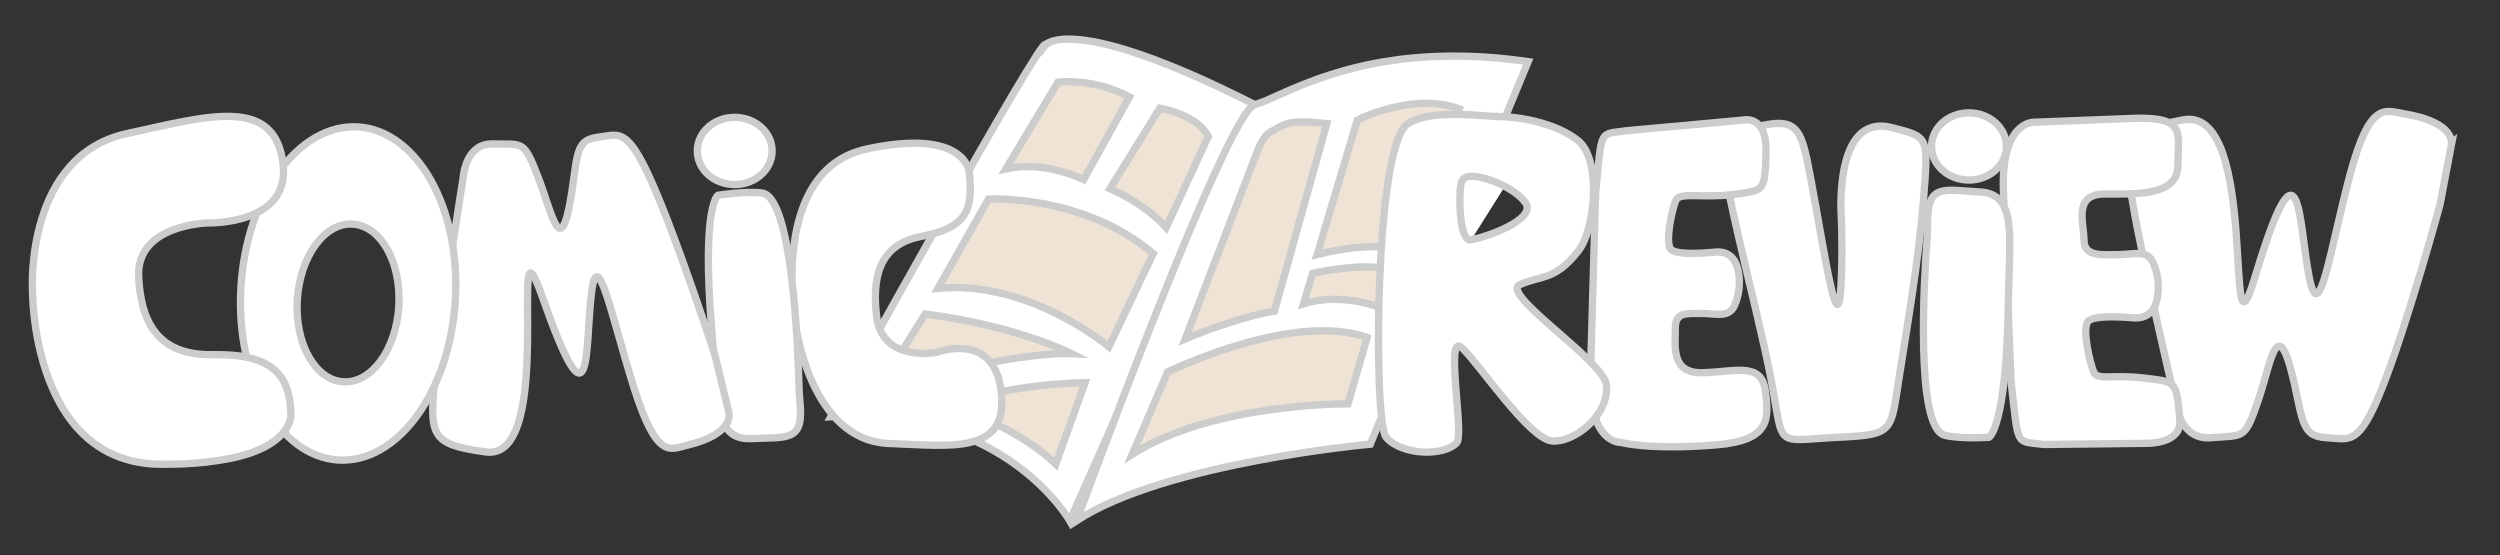 <?xml version="1.0" encoding="utf-8"?>
<!-- Generator: Adobe Illustrator 23.0.6, SVG Export Plug-In . SVG Version: 6.00 Build 0)  -->
<svg version="1.1" id="Layer_1" xmlns="http://www.w3.org/2000/svg" xmlns:xlink="http://www.w3.org/1999/xlink" x="0px" y="0px"
	 viewBox="0 0 1703.7 378.4" style="enable-background:new 0 0 1703.7 378.4;" xml:space="preserve">
<rect x="0" y="0" width="1703.7" height="378.4" fill="#333333" stroke="none"/>
<style type="text/css">
	.st0{fill:#EFE3D5;}
	.st1{fill:#FFFFFF;stroke:#CCCCCC;stroke-width:5;stroke-miterlimit:10;}
	.st2{fill:#FFFFFF;}
</style>
<title>Artboard 2</title>
<g>
	<polygon class="st0" points="716.5,44 583.1,272 644.2,286.5 728.1,332.7 822.5,313.3 925.6,285.9 957.9,196 1005.7,59 933.2,52.4 
		863.6,82.3 790.3,54.8 	"/>
	<path class="st1" d="M712.4,30.7C713.2,18,566.2,284,566.2,284c118.5-7.6,162.8,70.9,162.8,70.9L855.1,71.3
		C729.7,7.7,712.4,30.7,712.4,30.7z M721,56c0,0,23.1-3.3,48.7,10l-31.2,56.4c0,0-26.2-13.4-53-7.3L721,56z M630.5,214
		c62.6,8,99.9,27,99.9,27c-36-1.8-130.9,22.3-130.9,22.3L630.5,214z M719.5,316.3c-28.3-27.2-70.1-38.6-70.1-38.6
		c31.9-16.3,90-16.9,90-16.9L719.5,316.3z M755.7,236.3c0,0-54.3-45.8-116.5-39.8l34.5-60.9c0,0,64.2-3.4,112.2,37.2L755.7,236.3z
		 M756.4,128.6l34-54.9c0,0,25.3,4.1,33,19.3L794.8,155C794.8,155,780.7,139,756.4,128.6L756.4,128.6z"/>
	<path class="st1" d="M943.5,42c-37.5,6.3-62.8,18.6-77.9,25.3c-3.4,1.6-6.9,2.9-10.5,4C836,76,733.8,354.7,733.8,354.7
		c61.2-39.6,200-52,200-52l59.4-144l28.6-69.3l19.6-47.4C1002.2,36.3,969.8,37.7,943.5,42z M858.2,99.7c3-5.5,4.8-8.8,9-10.5
		c11-7,17-7,37-5L868.5,212c-28.6,5-60.8,19-60.8,19L858.2,99.7z M918.6,275.2c0,0-91.7-0.8-147,34.4l24.1-56.1
		c0,0,85.1-41.7,136-23.5L918.6,275.2z M938.3,208.8c0,0-25-9.5-50-1.8l6.3-20.8c0,0,41.2-9,54.6-1L938.3,208.8z M991.1,82
		l-31.3,76.6l-4.6,11.3c0,0-20.7-5.9-57.6,3.6l0.4-1.2l8.4-28.3L925,81.8c10.9-5.2,22.6-8.7,34.6-10.5c11-1.5,23.3-1.4,34.8,2.9
		L991.1,82z"/>
	<path class="st2" d="M951.5,202l23.3,6.4l0.6-1.8l45-71.4l9.9-16c-7.2-4.2-12.9-10.3-19.7-13.2L951.5,202z"/>
	<path class="st1" d="M660.6,117.5c0,0-2-30.5-69.8-16c-67.4,14.4-48.7,119-48.7,119s9.7,79.7,63.7,81.7c43,1.6,82,7.9,76.4-36.1
		c-5.2-40.8-43.8-26-43.8-26s-37.2,7.3-41-24.5c-3.1-25.7,1.2-48.8,30-54.4C660.6,154.9,662.8,141.8,660.6,117.5z"/>
	<path class="st1" d="M519.2,131.5c-11.8-1.4-30,1.6-30,1.6s-11.1,7.7-4.2,91c3.9,46.9,0.9,76,27,74.8c24.9-1.2,36,2.5,33.1-25.3
		c-0.3-3.3-0.5-6.6-0.6-10C543.8,237.8,540.1,134,519.2,131.5z"/>
	
		<ellipse transform="matrix(1.570732e-03 -1 1 1.570732e-03 396.997 603.403)" class="st1" cx="500.7" cy="102.9" rx="22.9" ry="25.5"/>
	<path class="st1" d="M468.3,303.4c-11.6,2.8-20.7,10.2-36.3-39.3c-15.1-47.8-24.8-98.2-28.9-64.6c-4.6,37.1,0.9,100.8-33.7,2.3
		C345,132.3,380.2,314.7,331.1,308c-38-5.2-38.8-10.6-34.4-53.7s18.9-132.9,18.9-132.9s1.2-23.8,20.2-23.3c21,0.5,20.9-3.1,31,22.8
		s16.1,63.4,24.4-0.8c2.8-21.6,5-25.2,17.7-26.8s18.5-6.6,34.8,29.8c18.1,40.3,43.5,118.9,43.5,118.9l9.5,39
		C496.7,281,501.2,295.6,468.3,303.4z"/>
	<path class="st1" d="M243.9,86.5c-40.3-2.4-76,46.5-79.7,109.2s26,115.4,66.4,117.8s76-46.5,79.7-109.2S284.2,88.9,243.9,86.5z
		 M271.8,208.5c-1.7,29.7-18.6,52.8-37.8,51.7s-33.2-26.1-31.4-55.8s18.6-52.9,37.8-51.7S273.5,178.8,271.8,208.5z"/>
	<path class="st1" d="M94.5,188.7c0.3,7.1,1.3,14.1,3.1,20.9c3.1,10.8,8.6,19.8,18,25.5c7.2,4.4,16.8,6.8,29.2,6.6h1.2
		c12.7-0.1,22.1,1.1,29.2,3.7c17.1,6.1,22.6,18.3,23.1,37.5c0,0,0.7,21.3-42.4,29.7c-10.2,1.9-20.5,3.1-30.9,3.5
		c-4.6,0.2-9.5,0.3-14.7,0.3c-14.4,0-26.4-3.1-36.4-8.2c-5.1-2.6-9.8-5.8-14.1-9.5c-11-9.4-18.7-21.8-24.2-34.5
		c-3.2-7.4-5.7-15.1-7.7-22.9c-3.7-14.7-5.6-29.8-5.8-44.9c0,0-4.6-90.5,64.6-105.4C141.9,79,188.1,64.8,193,112.8
		c4.1,40.5-50.9,39.1-50.9,39.1S92.7,152.6,94.5,188.7z"/>
	<path class="st1" d="M1638.1,77.5c-12.8-2.1-23.2-9.2-37,43c-13.3,50.4-20.6,103.1-27.4,68.6c-7.5-38-5.6-104.2-37-0.2
		c-22.1,73.4,4.3-117.4-49-107.2c-41.2,7.9-41.7,13.5-34.1,57.7s29.4,136.1,29.4,136.1s2.9,24.5,23.6,22.8
		c22.9-1.9,23,1.8,32.4-25.6s13.5-66.6,26.8-0.8c4.5,22.1,7.1,25.7,21.2,26.5s20.6,5.6,36-33.1c17.2-42.8,39.8-125.8,39.8-125.8
		l7.8-40.9C1670.5,98.7,1674.5,83.4,1638.1,77.5z"/>
	<path class="st1" d="M1370.5,259.8c5.2,45.7,2.6,40.5,22.2,43.1l70.6-0.8c0,0,23.5,0.5,22.2-15.7c-2.2-27.4-2.6-26.1-24.8-28.8
		c-22.2-2.6-31.4,2.1-34-4.4c-2.6-6.5-7.8-28.7-3.9-34s30-2.6,31.3-2.6s12.4,1.5,15.7-11.8c2-8.8,1.1-17.9-2.6-26.1
		c-4.4-8.9-13.1-5.2-23.5-5.2s-23.5,1.9-23.5-9.9s-7.8-31.4,14.4-31.4s49.6,1.3,49.6-19.6c0-21.7,6.6-33.4-31.3-31.9
		c-47,1.8-66.6,2.6-66.6,2.6s-23.5-1.3-20.9,49.6L1370.5,259.8z"/>
	<path class="st1" d="M1325.5,296.7c11.6,2.6,30,1.3,30,1.3s11.8-6.5,13.1-90.1c0.7-47,6.5-75.8-19.6-77.1
		c-24.9-1.3-35.6-6.1-35.4,21.9c0,3.3-0.1,6.7-0.3,10C1311.3,188.5,1304.9,292.1,1325.5,296.7z"/>
	<ellipse class="st1" cx="1341.8" cy="99.8" rx="25.5" ry="22.9"/>
	<path class="st1" d="M1254.8,147.7c0,0-5.4-70.8,34.2-60.8c26,6.6,25.2,5.7,21.7,50.6c-3.2,39.9-11.2,86.3-16.5,119.9
		c-5.7,36.2-3.3,38.8-39.6,40.5c-50.8,2.3-36.5,10.6-50.6-53.9c-9.5-43.7-22.5-93-27.7-123.1c-3.7-21.5,4.9-30.2,18.4-33.8
		c30.4-8.2,32.7-0.4,39,33.1c10.2,53.7,19.8,124.1,21.3,64.8C1255.6,163.1,1254.8,147.7,1254.8,147.7z"/>
	<path class="st1" d="M1087.4,131.1c4.5-44.3,2-39.2,21-42l79.6-7.3c0,0,16.4-4,15.5,22.6s-1,25.3-22.4,28.1s-36.7-2.1-39.2,4.3
		s-7.2,27.9-3.4,32.9s29.1,2.2,30.4,2.1s12-1.6,15.3,11.2c2.1,8.5,1.3,17.4-2.2,25.3c-4.2,8.7-12.6,5.2-22.7,5.3
		s-17.7-1.1-17.6,10.3s-3.4,30.4,18.1,30.1s40.4-7.9,43.2,12.1c2.8,20.2,3,34.1-33.7,37.1c-45.5,3.7-64.6-1.7-64.6-1.7
		s-22.8,1.5-20.8-47.8L1087.4,131.1z"/>
	<path class="st1" d="M1094.8,262.5c-1.4-16.5-73.3-62.2-58.9-68.6s23.7-2.5,39.7-22.9c12-15.3,15.6-62.3,0-75s-42.1-16.5-52.9-16.5
		S974,73.8,959,84.6c-22.5,16.2-23.1,203.2-14.4,213.4c10.2,12.1,39,13.3,48.1,3.8c5.4-5.8-8.4-76.2,3.6-64.8s45.7,62,61.3,63.5
		C1071.9,302,1096.5,283.8,1094.8,262.5z M995.1,129.1c0.5-7.2,2.8-9.4,9.6-8.9c10.4,0.8,28.4,8.9,34.8,17.8
		c8.4,11.5-27.6,24.1-37.3,25.4C995.8,164.2,994.2,142.5,995.1,129.1z"/>
</g>
</svg>
